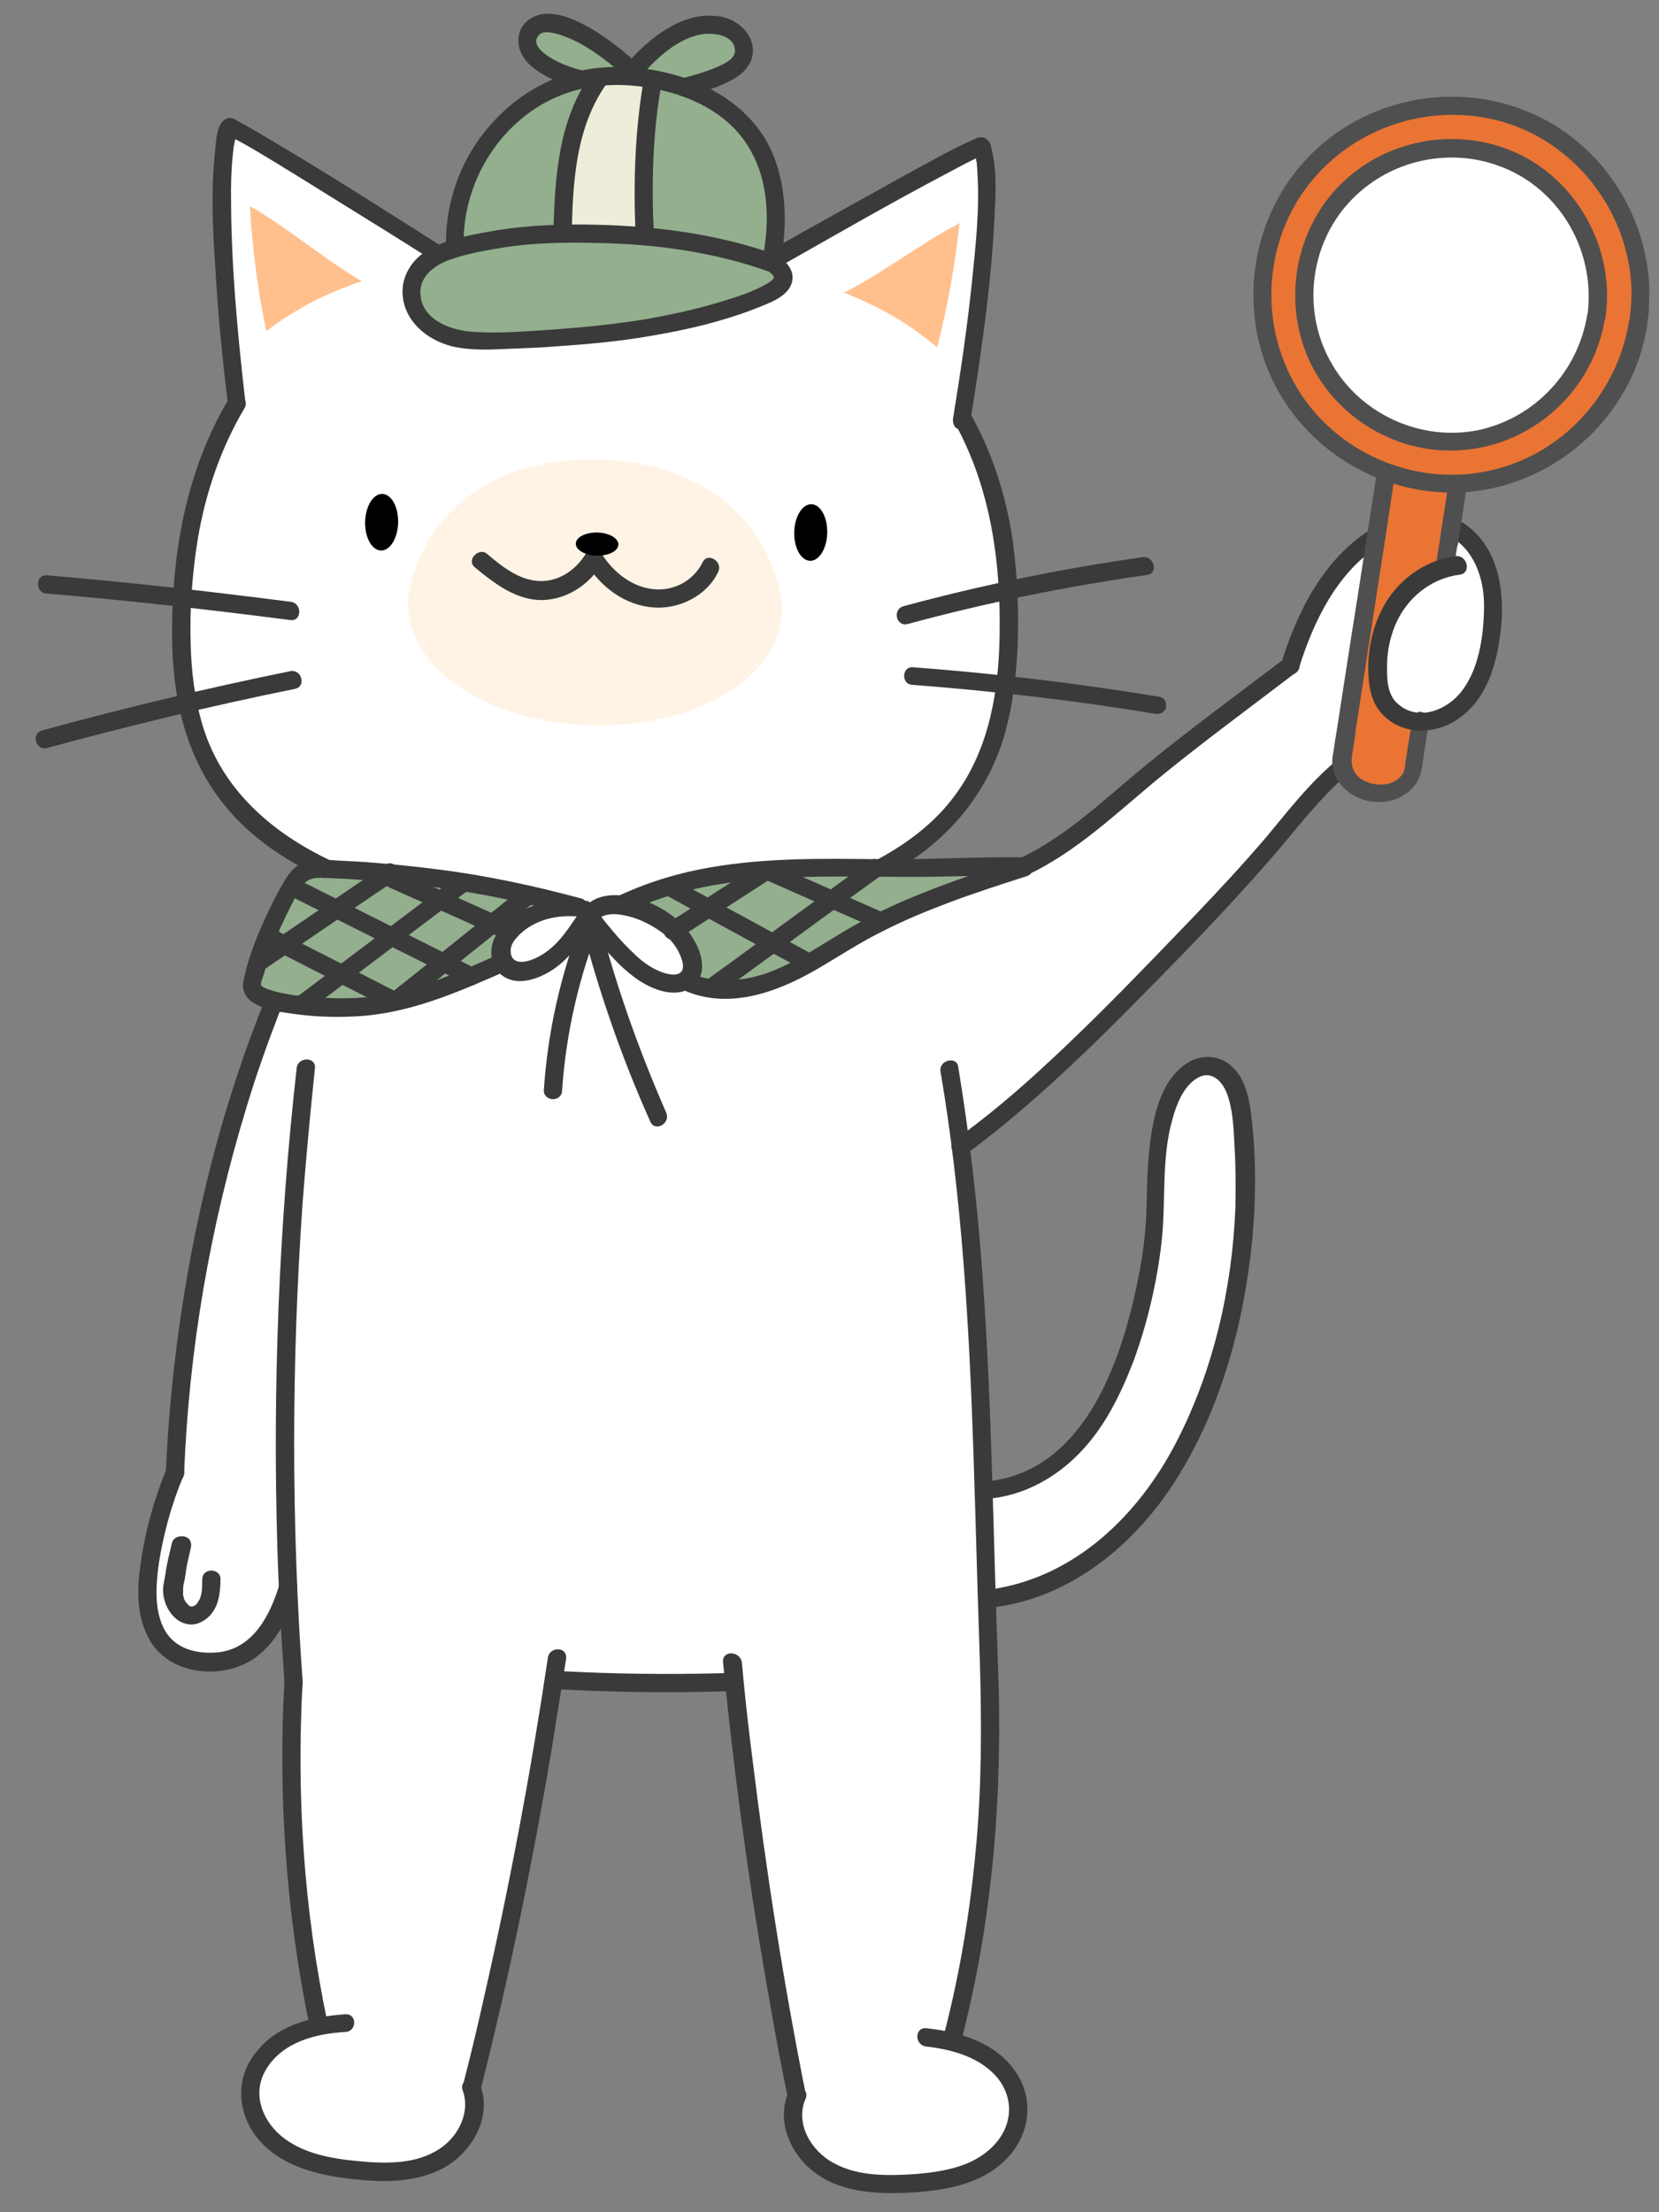 <svg width="240" height="320" viewBox="0 0 240 320" fill="none" xmlns="http://www.w3.org/2000/svg">
<rect x="0" y="0" width="240" height="320" fill="#808080" stroke="none"/>
<g clip-path="url(#clip0_812_2566)">
<path d="M111.569 37.866C112.974 30.685 112.292 22.398 106.343 17.152C101.343 12.72 93.993 10.872 87.291 11.328C74.771 12.083 65.154 23.995 65.74 36.239C72.296 34.548 79.534 33.754 87.453 33.944C96.251 34.155 104.231 35.49 111.215 37.945" fill="#93AF8E"/>
<path d="M91.28 10.191C88.352 7.482 84.893 4.847 80.959 3.697C80.171 3.502 79.384 3.307 78.502 3.374C76.912 3.6 75.998 4.986 76.226 6.487C76.691 9.138 81.4 11.01 83.853 11.509L84.119 11.428C85.181 11.189 86.241 11.038 87.299 10.976C91.179 10.717 95.304 11.256 99.058 12.578C101.448 12.019 107.027 10.657 107.623 7.856C108.017 6.106 106.563 4.311 104.814 3.829C99.833 2.302 94.71 6.666 91.632 10.2L91.28 10.191Z" fill="#93AF8E"/>
<path d="M62.996 36.877C61.205 38.154 59.669 39.789 59.442 41.895C59.113 44.614 61.077 47.125 63.514 48.328C65.95 49.53 68.767 49.509 71.497 49.487C80.482 49.262 89.476 48.686 98.239 46.697C102.576 45.745 107.183 44.536 111.193 42.52C113.957 41.091 113.645 39.411 110.863 37.937C103.877 35.57 95.985 34.237 87.362 34.03C78.478 33.729 70.354 34.766 62.996 36.877Z" fill="#93AF8E"/>
<path d="M83.266 131.421C71.371 128.144 59.091 126.266 46.773 125.97C45.717 125.945 44.573 125.917 43.679 126.512C42.874 127.02 42.415 127.801 41.956 128.582C39.477 132.834 37.606 137.452 36.434 142.264C36.338 142.613 36.239 143.051 36.407 143.407C36.574 143.763 36.834 143.945 37.182 144.129C39.004 145.229 41.197 145.545 43.395 145.686C46.644 146.028 49.81 146.192 53.076 145.83C59.782 145.199 66.1 142.359 72.327 139.693L72.507 139.521C72.172 138.809 72.103 138.016 72.296 137.317C72.589 136.092 73.493 135.146 74.481 134.29C77.264 132.069 80.712 131.447 84.221 131.972L83.266 131.421Z" fill="#93AF8E"/>
<path d="M144.491 126.114C138.418 126.057 132.345 125.999 126.274 125.853C113.951 125.734 101.189 125.604 90.058 130.88L89.781 131.401C92.06 131.808 94.497 133.01 95.969 134.013C97.787 135.289 99.237 137.259 99.624 139.468C99.783 140.176 99.766 140.879 99.399 141.486C99.217 141.746 99.035 142.005 98.767 142.175L99.378 142.366C103.386 144.134 108.156 143.456 112.248 141.706C116.337 140.045 119.922 137.403 123.758 135.296C131.257 130.988 139.597 128.285 147.849 125.579L144.491 126.114Z" fill="#93AF8E"/>
<path d="M106.463 243.368C108.457 263.037 111.652 283.967 115.506 303.152C113.741 306.981 116.181 311.703 119.74 313.812C123.387 315.923 127.784 316.117 131.928 315.864C135.366 315.683 138.988 315.154 142.022 313.467C145.056 311.78 147.507 308.671 147.504 305.151C147.489 302.072 145.533 299.209 142.934 297.475C141.375 296.382 139.542 295.722 137.703 295.326L137.975 294.98C142.623 277.407 144.031 259.051 143.322 240.909C143.224 237.651 143.126 234.393 143.028 231.135L143.732 231.152C151.505 230.107 158.651 225.791 163.984 220.024C169.316 214.257 172.921 207.128 175.478 199.623C179.734 187.319 181.199 173.98 179.659 161.097C179.287 158.272 178.313 154.817 175.51 154.222C172.445 153.533 170.076 156.907 169.036 159.874C166.489 166.94 167.806 174.45 166.577 181.636C165.348 188.821 163.504 195.992 160.176 202.599C156.85 209.118 150.732 214.603 143.494 215.397L142.528 215.286C142.049 198.557 141.306 181.821 139.149 165.316L139.222 165.934C150.335 157.754 159.996 147.691 169.653 137.804C174.709 132.558 179.853 127.315 184.566 121.708C187.648 117.999 190.644 114.199 194.33 111.032L194.422 110.859C194.342 110.505 194.351 110.153 194.449 109.715L199.447 77.544C193.285 81.18 189.14 88.823 186.937 96.249C181.198 100.599 175.457 105.036 169.807 109.388C163.171 114.42 156.039 121.816 148.471 125.33C140.219 128.036 131.879 130.739 124.38 135.047C120.542 137.242 116.959 139.796 112.87 141.457C108.78 143.119 104.098 143.799 100 142.117L99.569 141.754C98.76 142.439 97.438 142.495 96.301 142.204C94.026 141.621 92.124 140.168 90.49 138.545C88.684 136.742 86.973 134.677 85.35 132.615L85.264 132.525C84.719 133.215 84.262 133.908 83.716 134.687C81.981 137.285 79.724 139.607 76.797 140.504C75.823 140.745 74.675 140.893 73.808 140.345C73.374 140.07 73.118 139.712 72.863 139.354L72.683 139.526C66.542 142.282 60.225 145.034 53.431 145.663C50.255 145.939 47.002 145.773 43.751 145.519C42.433 145.399 41.117 145.192 39.892 144.898L39.429 145.855C31.188 166.422 26.284 191.029 25.399 213.268C23.531 217.711 22.276 222.344 21.722 227.082C21.179 231.38 21.494 236.579 25.043 239.128C26.601 240.221 28.528 240.619 30.464 240.665C34.513 240.675 39.131 239.026 41.816 229.851C41.972 234.342 42.303 238.926 42.635 243.421C41.725 259.325 42.965 277.392 46.289 292.957L45.748 293.472C44.154 293.874 42.646 294.365 41.217 295.211C38.537 296.819 36.446 299.584 36.284 302.66C36.112 306.175 38.411 309.398 41.361 311.228C44.31 313.059 47.905 313.673 51.328 314.107C55.455 314.558 59.942 314.665 63.6 312.641C67.344 310.708 69.92 306.106 68.341 302.197C73.11 283.218 77.219 262.376 80.239 242.915L80.321 243.181C88.585 243.643 96.858 243.754 105.051 243.51L106.459 243.544L106.463 243.368Z" fill="white"/>
<path d="M209.022 82.085L210.043 76.215C212.743 77.423 214.528 80.106 215.428 82.943C216.241 85.778 216.169 88.768 215.745 91.749C215.416 94.469 214.735 97.18 213.358 99.522C211.981 101.865 209.645 103.833 206.905 104.295C204.164 104.757 201.114 103.452 200.03 100.963C199.697 100.163 199.456 99.189 199.389 98.308C199.038 94.604 199.746 90.749 201.76 87.542C203.407 84.942 206.097 82.895 209.022 82.085Z" fill="white"/>
<path d="M83.613 131.605C71.719 128.328 59.439 126.45 47.12 126.154L47.123 126.066C27.011 116.697 25.008 101.076 26.679 82.815C27.516 73.596 30.088 65.475 34.212 58.711C30.145 22.715 33.232 18.83 33.232 18.83C38.19 21.324 56.575 32.939 63.077 37.143L62.992 37.053C61.2 38.33 59.664 39.965 59.438 42.071C59.108 44.79 61.073 47.301 63.509 48.503C65.945 49.706 68.763 49.685 71.493 49.663C80.478 49.438 89.472 48.862 98.235 46.873C102.572 45.921 107.179 44.712 111.189 42.696C113.862 41.352 113.724 39.765 111.294 38.299C117.988 34.501 136.911 23.692 141.984 21.438C141.984 21.438 144.88 25.467 139.092 61.227L139.44 61.411C143.147 68.363 145.329 76.51 145.725 85.67C146.466 102.493 144.178 117.132 127.507 125.795L127.239 125.964C126.975 125.958 126.799 125.954 126.535 125.948C114.213 125.828 101.451 125.698 90.319 130.974L89.429 131.393C87.847 131.267 86.345 131.495 85.264 132.525L83.613 131.605Z" fill="white"/>
<path d="M84.315 131.71C80.894 131.188 77.358 131.807 74.576 134.028C73.589 134.796 72.772 135.832 72.39 137.055C72.097 138.28 72.415 139.695 73.544 140.338C74.411 140.887 75.557 140.826 76.533 140.498C79.458 139.688 81.805 137.281 83.452 134.681C84.001 133.814 84.55 132.947 85.27 132.261C88.063 129.6 93.642 131.934 96.239 133.756C98.058 135.031 99.507 137.002 99.894 139.21C100.053 139.918 100.036 140.622 99.67 141.229C99.024 142.445 97.26 142.579 95.949 142.195C93.674 141.613 91.772 140.159 90.138 138.537C88.075 136.463 86.106 134.128 84.401 131.8" fill="white"/>
<path d="M92.468 34.064C92.121 26.489 91.869 18.652 94.418 11.499L94.323 11.76C91.695 11.257 89.057 11.106 86.501 11.221L86.059 11.298C83.603 14.583 82.189 18.508 81.474 22.626C80.769 26.305 80.68 29.998 80.59 33.779L81.025 33.966C82.875 33.922 84.725 33.879 86.573 33.923C88.772 33.976 90.882 34.114 92.904 34.251L92.468 34.064Z" fill="#EDEDD9"/>
<path d="M209.311 70.038C224.424 70.4 236.969 58.45 237.331 43.346C237.693 28.242 225.736 15.704 210.623 15.342C195.51 14.979 182.965 26.93 182.603 42.033C182.241 57.137 194.198 69.675 209.311 70.038Z" fill="#EA7434"/>
<path d="M210.882 70.603L209.108 82.175C206.183 82.985 203.493 85.032 201.846 87.632C199.834 90.751 199.126 94.606 199.475 98.398C199.542 99.279 199.695 100.251 200.115 101.053C201.033 103.186 203.381 104.386 205.669 104.441L204.62 111.455C204.301 113.735 201.712 115.257 198.816 114.835C196.009 114.416 193.95 112.167 194.357 109.889L200.707 69.04L200.982 68.606C202.553 69.172 204.216 69.564 205.882 69.868C207.723 70.176 209.659 70.222 211.421 70.177" fill="#EA7434"/>
<path d="M85.575 104.904C103.348 105.33 115.022 95.756 112.885 85.762C110.509 74.707 101.278 66.831 86.496 66.476L86.672 66.48C71.802 66.124 62.205 73.548 59.389 84.479C56.773 94.447 68.065 104.484 85.751 104.908" fill="#FFF3E5"/>
<path d="M36.138 29.81C36.52 35.89 37.257 41.891 38.521 47.904C43.183 44.408 47.103 42.479 52.34 40.669C46.697 37.366 41.869 33.115 36.138 29.81Z" fill="#FFC08D"/>
<path d="M138.819 32.273C138.145 38.328 137.122 44.286 135.571 50.232C131.082 46.517 127.259 44.401 122.114 42.342C127.997 39.316 133.023 35.301 138.819 32.273Z" fill="#FFC08D"/>
<path d="M209.457 63.97C221.216 64.252 230.978 54.953 231.26 43.201C231.542 31.448 222.237 21.691 210.477 21.409C198.718 21.127 188.956 30.426 188.674 42.179C188.392 53.932 197.697 63.688 209.457 63.97Z" fill="white"/>
<path d="M47.864 124.5C39.42 120.515 32.261 114.36 29.399 105.228C28.174 101.24 27.657 97.092 27.58 92.955C27.436 87.936 27.825 82.754 28.649 77.759C29.775 71.187 31.953 64.816 35.347 59.09C36.263 57.616 34.007 56.242 33.091 57.716C27.037 67.865 24.907 79.605 24.89 91.306C24.849 100.368 26.658 109.386 32.56 116.567C36.236 121.142 41.263 124.43 46.486 126.931C47.969 127.495 49.343 125.24 47.864 124.5Z" fill="#3A3A3A"/>
<path d="M138.378 61.65C143.35 70.919 144.773 81.336 144.612 91.714C144.506 99.807 143.162 108.133 138.336 114.792C135.421 118.858 131.386 121.929 127.015 124.287C125.501 125.043 126.766 127.361 128.28 126.605C136.395 122.313 142.545 115.509 145.223 106.599C146.468 102.405 147.016 97.931 147.207 93.624C147.418 88.526 147.19 83.33 146.518 78.298C145.612 72.029 143.732 66.001 140.697 60.385C139.853 58.869 137.62 60.224 138.378 61.65Z" fill="#3A3A3A"/>
<path d="M63.819 35.577C55.581 30.364 47.344 25.063 38.924 20.11C37.275 19.102 35.624 18.183 33.974 17.264C33.278 16.895 32.658 17.056 32.115 17.659C31.298 18.695 31.254 20.542 31.139 21.683C30.474 27.386 30.772 33.288 31.165 38.929C31.537 45.449 32.173 51.975 32.985 58.506C33.056 59.211 33.927 59.584 34.547 59.423C35.343 59.266 35.624 58.569 35.465 57.861C34.373 48.332 33.461 38.632 33.427 29.041C33.392 26.84 33.445 24.642 33.673 22.448C33.682 22.096 33.778 21.746 33.787 21.395C33.791 21.219 33.795 21.043 33.885 20.957C33.894 20.605 33.791 21.219 33.889 20.781C33.988 20.343 34.084 19.994 34.183 19.556C34.187 19.38 34.277 19.295 34.282 19.119C34.378 18.769 34.459 19.035 34.282 19.119L34.374 18.945C33.754 19.106 33.133 19.267 32.515 19.34C36.083 21.098 39.464 23.29 42.935 25.397C47.532 28.235 52.042 31.071 56.64 33.909C58.549 35.098 60.543 36.378 62.451 37.568C63.831 38.745 65.206 36.49 63.819 35.577Z" fill="#3A3A3A"/>
<path d="M111.981 39.02C120.46 34.208 128.941 29.308 137.59 24.764C139.285 23.837 140.978 22.998 142.671 22.159C142.059 21.968 141.447 21.777 140.833 21.674C140.833 21.674 140.831 21.762 140.917 21.852C141.003 21.942 140.84 21.411 140.919 21.765C140.917 21.852 141.003 21.942 140.999 22.118C141.078 22.472 141.158 22.826 141.237 23.18C141.235 23.268 141.231 23.444 141.317 23.534C141.397 23.888 141.319 23.446 141.315 23.622C141.306 23.974 141.386 24.327 141.378 24.679C141.773 30.232 141.108 35.935 140.535 41.464C139.853 47.871 138.909 54.183 137.877 60.494C137.773 61.195 138.02 61.905 138.719 62.098C139.331 62.288 140.219 61.958 140.324 61.256C141.878 51.527 143.346 41.708 143.846 31.865C144.014 28.526 144.277 24.925 143.475 21.65C143.396 21.296 143.32 20.766 143.063 20.496C142.637 19.87 141.938 19.677 141.225 20.012C137.578 21.596 134.096 23.625 130.528 25.563C125.799 28.177 121.158 30.793 116.43 33.407C114.467 34.504 112.413 35.687 110.45 36.783C109.287 37.547 110.552 39.865 111.981 39.02Z" fill="#3A3A3A"/>
<path d="M68.691 82.063C71.54 84.419 74.824 86.961 78.702 86.79C82.228 86.611 85.272 84.484 87.103 81.536C86.312 81.517 85.608 81.501 84.816 81.481C86.933 84.964 90.48 87.6 94.611 87.876C98.302 88.14 102.312 86.125 103.89 82.731C104.63 81.253 102.376 79.791 101.634 81.357C100.339 83.966 97.573 85.483 94.674 85.237C91.511 84.986 88.746 82.808 87.049 80.127C86.54 79.323 85.311 79.206 84.762 80.073C83.387 82.327 81.057 84.031 78.327 84.053C75.246 84.068 72.655 81.982 70.411 80.08C69.288 79.173 67.397 80.976 68.691 82.063Z" fill="#3A3A3A"/>
<path d="M6.71 85.855C18.483 86.841 30.248 88.18 42.008 89.693C43.676 89.909 43.739 87.271 42.072 87.055C30.311 85.541 18.546 84.203 6.773 83.217C5.103 83.089 5.04 85.727 6.71 85.855Z" fill="#3A3A3A"/>
<path d="M6.79 108.206C18.665 104.971 30.619 102.09 42.65 99.651C44.33 99.34 43.688 96.772 42.008 97.084C29.976 99.523 18.022 102.404 6.147 105.639C4.465 106.038 5.108 108.605 6.79 108.206Z" fill="#3A3A3A"/>
<path d="M131.353 90.253C142.696 87.181 154.285 84.82 165.946 83.164C167.624 82.94 166.981 80.373 165.303 80.597C153.643 82.253 142.053 84.614 130.711 87.686C129.026 88.173 129.669 90.74 131.353 90.253Z" fill="#3A3A3A"/>
<path d="M132.022 99.067C143.71 99.964 155.475 101.302 167.049 103.251C167.751 103.356 168.461 103.109 168.654 102.41C168.844 101.798 168.514 100.91 167.812 100.806C155.974 98.85 144.035 97.42 132.083 96.517C130.414 96.389 130.35 99.027 132.022 99.067Z" fill="#3A3A3A"/>
<path d="M185.726 95.34C179.001 100.458 172.101 105.484 165.545 110.87C159.798 115.571 154.298 120.982 147.531 124.164C146.016 124.919 147.281 127.237 148.796 126.482C155.653 123.215 161.329 117.808 167.079 113.018C173.725 107.547 180.714 102.435 187.53 97.231C188.875 96.208 187.071 94.317 185.726 95.34Z" fill="#3A3A3A"/>
<path d="M187.894 96.712C189.995 89.9 193.515 82.593 199.769 78.784C201.198 77.938 199.933 75.62 198.504 76.466C191.626 80.612 187.653 88.436 185.36 95.947C184.882 97.52 187.416 98.284 187.894 96.712Z" fill="#3A3A3A"/>
<path d="M193.207 110.126C189.434 113.291 186.435 117.178 183.353 120.888C179.91 124.94 176.296 128.813 172.684 132.598C165.641 139.908 158.597 147.306 151.125 154.165C146.983 158.025 142.671 161.617 138.101 164.939C136.756 165.963 138.56 167.854 139.905 166.83C147.971 160.865 155.357 153.915 162.483 146.783C169.791 139.391 177.1 132 183.891 124.156C187.511 120.019 190.789 115.523 195.013 111.929C196.358 110.905 194.466 109.012 193.207 110.126Z" fill="#3A3A3A"/>
<path d="M38.032 145.381C31.29 162.201 27.162 180.139 25.146 198.128C24.585 203.13 24.203 208.048 23.995 213.058C23.955 214.729 26.595 214.793 26.635 213.122C27.329 195.189 30.397 177.401 35.652 160.194C37.087 155.389 38.785 150.679 40.569 146.058C41.133 144.576 38.686 143.813 38.032 145.381Z" fill="#3A3A3A"/>
<path d="M24.004 212.707C22.227 217.063 20.973 221.609 20.333 226.257C19.809 229.763 19.716 233.633 21.486 236.931C24.347 242.454 32.517 243.178 37.181 239.595C40.229 237.292 41.904 233.549 42.958 229.967C43.438 228.307 40.903 227.542 40.423 229.202C39.084 233.657 36.59 238.525 31.472 239.018C28.472 239.298 25.321 238.518 23.803 235.754C22.37 233.08 22.537 229.829 22.87 226.933C23.51 222.285 24.763 217.74 26.538 213.471C27.192 211.903 24.655 211.227 24.004 212.707Z" fill="#3A3A3A"/>
<path d="M24.898 223.111C24.509 224.685 24.119 226.259 23.905 227.838C23.8 228.539 23.607 229.239 23.592 229.854C23.573 230.646 23.73 231.441 24.063 232.241C24.648 233.575 25.764 234.746 27.256 234.957C28.659 235.167 30.09 234.233 30.821 233.107C31.733 231.809 31.863 230.053 31.901 228.47C31.941 226.799 29.302 226.736 29.261 228.406C29.251 228.846 29.242 229.198 29.232 229.638C29.221 230.077 29.221 230.077 29.123 230.515C29.119 230.691 29.026 230.864 29.024 230.952C29.022 231.04 28.836 231.476 28.93 231.214C28.838 231.388 28.836 231.476 28.745 231.562C28.655 231.647 28.563 231.821 28.743 231.65C28.653 231.735 28.563 231.821 28.471 231.995C28.381 232.081 28.381 232.081 28.291 232.167C28.381 232.081 28.381 232.081 28.291 232.167C28.113 232.25 28.023 232.336 27.935 232.334C28.201 232.252 27.757 232.418 27.669 232.416C28.023 232.336 27.319 232.319 27.669 232.416C27.581 232.414 27.493 232.411 27.495 232.323C27.669 232.416 27.669 232.416 27.495 232.323C27.407 232.321 27.061 232.049 27.321 232.231C27.235 232.141 27.149 232.051 27.063 231.961C26.977 231.871 26.977 231.871 27.063 231.961C26.977 231.871 26.98 231.783 26.892 231.781C26.808 231.603 26.722 231.513 26.638 231.335C26.554 231.157 26.554 231.157 26.64 231.247C26.642 231.159 26.556 231.069 26.558 230.981C26.475 230.803 26.479 230.627 26.483 230.451C26.487 230.276 26.487 230.276 26.483 230.451C26.485 230.364 26.487 230.276 26.489 230.188C26.494 230.012 26.498 229.836 26.502 229.66C26.511 229.308 26.607 228.959 26.706 228.521C26.808 227.908 26.911 227.294 27.018 226.505C27.215 225.63 27.412 224.755 27.609 223.88C27.802 223.18 27.467 222.468 26.767 222.276C25.892 222.079 25.091 222.411 24.898 223.111Z" fill="#3A3A3A"/>
<path d="M42.92 154.473C40.346 177.376 39.437 200.583 40.116 223.652C40.312 230.167 40.684 236.687 41.144 243.209C41.279 244.884 43.919 244.947 43.783 243.272C42.134 220.268 42.161 197.129 43.771 174.027C44.279 167.528 44.875 161.031 45.559 154.537C45.775 152.87 43.136 152.807 42.92 154.473Z" fill="#3A3A3A"/>
<path d="M41.144 243.209C40.217 259.816 41.394 276.826 44.789 293.097C45.101 294.776 47.669 294.134 47.357 292.455C43.958 276.36 42.861 259.704 43.783 243.273C43.911 241.604 41.272 241.541 41.144 243.209Z" fill="#3A3A3A"/>
<path d="M79.257 239.812C76.843 256.032 73.813 272.237 70.172 288.251C69.184 292.714 68.107 297.264 66.944 301.723C66.552 303.386 69.086 304.15 69.478 302.488C73.564 286.308 76.95 269.936 79.72 253.549C80.446 248.991 81.169 244.521 81.895 239.963C82.115 238.121 79.473 238.146 79.257 239.812Z" fill="#3A3A3A"/>
<path d="M80.206 244.322C88.47 244.784 96.743 244.895 104.936 244.651C106.61 244.604 106.673 241.965 104.999 242.013C96.718 242.255 88.533 242.146 80.269 241.684C78.511 241.554 78.448 244.192 80.206 244.322Z" fill="#3A3A3A"/>
<path d="M49.936 291.373C45.086 291.696 40.127 292.897 37.039 296.871C34.045 300.582 34.281 305.427 37.098 309.102C40.087 312.957 44.982 314.394 49.633 315.034C54.371 315.675 59.734 315.98 64.105 313.621C68.207 311.432 71.235 306.313 69.497 301.696C68.919 300.099 66.351 300.741 66.929 302.339C68.085 305.534 66.328 309.011 63.644 310.795C60.244 313.089 55.845 312.983 51.98 312.627C48.026 312.268 43.73 311.549 40.623 308.923C37.863 306.569 36.458 302.752 38.476 299.369C40.86 295.378 45.643 294.173 49.963 293.925C51.637 293.877 51.7 291.239 49.936 291.373Z" fill="#3A3A3A"/>
<path d="M104.597 240.42C106.225 257 108.47 273.508 111.421 289.944C112.193 294.45 113.051 299.046 114 303.556C114.312 305.235 116.88 304.593 116.568 302.913C113.345 286.823 110.829 270.573 108.842 254.336C108.247 249.746 107.741 245.159 107.325 240.485C107.101 238.808 104.464 238.657 104.597 240.42Z" fill="#3A3A3A"/>
<path d="M133.988 296.029C137.851 296.473 142.049 297.63 144.525 300.857C146.827 303.991 146.294 307.85 143.589 310.513C140.702 313.435 136.46 314.125 132.578 314.472C128.61 314.729 124.204 314.887 120.555 312.864C117.34 311.115 114.969 307.187 116.553 303.529C117.207 301.961 114.672 301.196 114.018 302.764C112.338 306.772 114.254 311.305 117.448 313.933C121.246 317.104 126.609 317.408 131.368 317.171C136.128 316.933 141.252 316.176 144.94 312.921C148.357 309.923 149.703 305.204 147.691 301.021C145.173 295.857 139.408 293.959 134.052 293.391C132.296 293.172 132.233 295.811 133.988 296.029Z" fill="#3A3A3A"/>
<path d="M143.638 216.72C148.406 216.131 152.779 213.684 156.119 210.244C159.819 206.462 162.135 201.678 164.013 196.796C165.991 191.388 167.364 185.526 168.031 179.735C168.703 173.768 167.968 167.679 169.603 161.911C170.182 159.814 171.123 157.284 173.09 156.012C175.058 154.739 176.696 156.186 177.443 158.052C178.356 160.362 178.465 163.18 178.582 165.646C178.774 168.642 178.788 171.722 178.716 174.712C178.26 186.403 175.509 198.303 170.155 208.645C164.709 219.161 155.513 228.179 143.322 229.91C141.644 230.134 142.286 232.701 143.965 232.477C155.093 230.985 164.346 223.288 170.205 213.926C176.703 203.611 179.992 191.284 181.16 179.258C181.75 173.025 181.726 166.689 180.906 160.511C180.604 158.392 179.96 155.913 178.324 154.378C176.69 152.755 174.233 152.432 172.182 153.526C167.365 156.138 166.49 163.244 166.11 168.075C165.858 171.236 165.956 174.494 165.704 177.655C165.454 180.729 164.941 183.796 164.251 186.859C161.781 198.062 156.414 212.627 143.169 214.245C141.317 214.377 141.96 216.944 143.638 216.72Z" fill="#3A3A3A"/>
<path d="M136.052 154.948C139.139 173.059 140.194 191.473 140.811 209.789C141.12 218.947 141.342 228.015 141.651 237.173C141.961 246.243 142.098 255.221 141.441 264.268C140.669 274.456 139.104 284.625 136.488 294.593C136.096 296.255 138.631 297.02 139.023 295.357C143.674 277.608 145.085 259.164 144.378 240.934C143.679 222.352 143.508 203.783 142.191 185.274C141.472 174.875 140.311 164.552 138.62 154.305C138.394 152.716 135.826 153.358 136.052 154.948Z" fill="#3A3A3A"/>
<path d="M110.314 38.804C110.662 38.988 111.969 39.547 111.954 40.163C111.948 40.427 111.053 41.021 110.697 41.188C109.002 42.116 107.138 42.775 105.275 43.346C101.46 44.574 97.477 45.447 93.587 46.145C89.433 46.837 85.197 47.264 80.963 47.602C76.907 47.857 72.671 48.283 68.54 48.008C65.462 47.846 61.182 46.424 60.831 42.72C60.54 40.161 62.694 38.453 64.915 37.627C67.58 36.635 70.584 36.179 73.324 35.717C77.565 35.115 81.792 35.04 86.016 35.141C94.728 35.262 103.416 36.438 111.707 39.453C113.278 40.019 114.043 37.485 112.472 36.92C104.093 33.903 95.23 32.723 86.343 32.51C81.504 32.394 76.658 32.541 71.886 33.307C68.791 33.848 65.521 34.386 62.672 35.725C59.91 37.067 57.909 39.746 58.273 42.923C58.706 46.892 62.34 49.531 66.021 50.235C68.3 50.642 70.59 50.609 72.882 50.488C75.262 50.369 77.64 50.338 80.022 50.131C84.871 49.808 89.635 49.394 94.41 48.541C99.448 47.694 104.495 46.495 109.205 44.672C110.984 43.923 113.732 43.109 114.485 41.103C115.239 39.01 113.427 37.471 111.777 36.551C110.212 35.722 108.749 37.974 110.314 38.804Z" fill="#3A3A3A"/>
<path d="M67.079 35.479C66.861 26.235 72.537 17.133 81.247 13.734C85.868 11.909 91.15 11.948 95.964 13.119C100.954 14.295 105.82 16.963 108.44 21.513C111.231 26.244 111.356 32.054 110.35 37.309C110.046 38.973 112.58 39.738 112.885 38.074C113.891 32.818 113.85 27.186 111.768 22.209C109.519 16.876 104.676 13.24 99.263 11.351C94.024 9.553 87.874 9.054 82.466 10.596C77.501 12.061 73.202 15.125 70.023 19.184C66.392 23.76 64.401 29.696 64.525 35.506C64.485 37.176 67.125 37.24 67.079 35.479Z" fill="#3A3A3A"/>
<path d="M92.124 11.707C94.571 8.775 97.999 5.337 101.971 4.905C103.559 4.767 106.19 5.182 106.318 7.209C106.462 8.532 104.683 9.281 103.527 9.781C101.926 10.447 100.242 10.934 98.648 11.336C96.965 11.736 97.608 14.303 99.29 13.903C101.151 13.42 103.011 12.936 104.792 12.099C106.571 11.35 108.45 10.075 108.85 8.061C109.358 5.258 106.949 2.912 104.32 2.409C101.691 1.906 99.12 2.637 96.799 3.989C94.299 5.425 92.137 7.484 90.235 9.726C89.782 10.243 89.675 11.033 90.19 11.573C90.706 12.113 91.671 12.225 92.124 11.707Z" fill="#3A3A3A"/>
<path d="M92.271 9.247C90.375 7.53 88.475 5.989 86.307 4.617C84.225 3.335 81.617 1.953 79.151 1.982C76.862 2.015 74.886 3.639 75.005 6.018C75.046 7.954 76.421 9.395 77.981 10.4C79.627 11.496 81.634 12.248 83.559 12.734C85.223 13.126 85.988 10.592 84.325 10.201C82.573 9.807 80.916 9.151 79.442 8.236C78.489 7.597 76.846 6.326 77.932 5.12C78.567 4.343 79.878 4.727 80.666 4.922C81.889 5.303 83.022 5.77 84.151 6.413C86.409 7.699 88.483 9.332 90.379 11.05C91.583 12.222 93.563 10.422 92.271 9.247Z" fill="#3A3A3A"/>
<path d="M93.194 11.117C91.869 18.652 91.6 26.213 91.946 33.788C91.994 35.461 94.634 35.524 94.586 33.851C94.233 26.54 94.412 19.065 95.729 11.882C96.033 10.217 93.498 9.453 93.194 11.117Z" fill="#3A3A3A"/>
<path d="M85.728 10.41C80.814 17.067 80.26 25.501 80.068 33.503C80.028 35.174 82.668 35.237 82.708 33.566C82.889 26.004 83.343 18.096 87.984 11.784C88.984 10.488 86.728 9.114 85.728 10.41Z" fill="#3A3A3A"/>
<path d="M84.349 130.303C81.804 129.978 79.158 130.178 76.757 131.177C74.622 132.093 72.382 133.711 71.45 135.889C70.609 137.892 71.164 140.457 73.252 141.475C75.427 142.583 78.272 141.419 80.151 140.145C82.211 138.698 83.755 136.712 85.126 134.633C85.675 133.766 86.312 132.902 87.29 132.485C88.178 132.154 89.234 132.18 90.11 132.377C92.039 132.687 93.954 133.613 95.512 134.706C96.465 135.345 97.324 136.245 97.917 137.227C98.34 137.941 99.263 139.811 98.54 140.586C97.818 141.36 96.159 140.793 95.461 140.512C94.066 139.95 92.855 139.042 91.823 138.049C89.498 135.882 87.447 133.281 85.57 130.772C84.546 129.428 82.654 131.23 83.678 132.574C85.471 134.905 87.352 137.238 89.415 139.311C91.221 141.114 93.468 142.84 96.095 143.431C98.284 143.923 100.765 143.279 101.44 140.831C102.025 138.47 100.506 135.706 98.963 133.997C96.303 131.117 91.252 128.797 87.269 129.669C84.703 130.223 83.594 132.396 82.228 134.299C80.86 136.29 78.966 138.181 76.659 138.917C75.417 139.327 73.921 139.291 73.873 137.618C73.817 136.297 75.076 135.184 76.063 134.415C78.571 132.628 81.573 132.26 84.556 132.683C85.953 133.157 86.017 130.519 84.349 130.303Z" fill="#3A3A3A"/>
<path d="M81.313 157.77C81.863 149.512 83.729 141.462 86.73 133.791C87.384 132.223 84.85 131.459 84.196 133.027C81.1 140.959 79.228 149.273 78.674 157.707C78.633 159.377 81.273 159.441 81.313 157.77Z" fill="#3A3A3A"/>
<path d="M96.379 160.947C92.29 151.61 88.91 142.026 86.419 132.112C86.019 130.431 83.45 131.073 83.85 132.754C86.425 142.847 89.799 152.694 94.06 162.211C94.726 163.811 97.045 162.546 96.379 160.947Z" fill="#3A3A3A"/>
<path d="M84.006 129.943C77.183 128.107 70.263 126.621 63.241 125.749C59.906 125.317 56.481 124.971 53.054 124.713C51.384 124.585 49.624 124.543 47.955 124.415C46.371 124.377 44.702 124.249 43.273 125.094C42.024 125.768 41.376 127.072 40.643 128.287C39.815 129.763 39.073 131.329 38.331 132.894C37.03 135.767 35.812 138.817 35.209 141.97C34.6 145.299 39.069 146.198 41.526 146.521C44.771 147.039 48.112 147.207 51.374 147.021C59.042 146.677 66.071 143.59 72.922 140.587C74.434 139.92 73.169 137.602 71.657 138.269C66.228 140.691 60.712 143.11 54.792 144.024C51.787 144.48 48.794 144.496 45.806 144.248C44.401 144.126 42.993 144.093 41.592 143.795C40.978 143.692 40.364 143.59 39.752 143.399C39.402 143.303 37.915 142.915 37.75 142.471C37.67 142.117 38.135 141.073 38.232 140.723C38.425 140.024 38.617 139.324 38.898 138.627C39.374 137.143 39.936 135.749 40.497 134.354C41.055 133.136 41.612 131.917 42.258 130.701C42.811 129.658 43.469 127.915 44.628 127.326C45.698 126.736 47.452 127.042 48.596 127.07C50.179 127.108 51.673 127.231 53.255 127.357C56.33 127.607 59.493 127.859 62.564 128.285C69.498 129.155 76.33 130.638 83.065 132.472C84.904 132.868 85.669 130.335 84.006 129.943Z" fill="#3A3A3A"/>
<path d="M99.353 143.421C105.805 146.039 112.735 143.39 118.361 140.093C121.397 138.318 124.349 136.365 127.556 134.771C130.676 133.174 133.877 131.843 137.164 130.602C140.896 129.196 144.711 127.967 148.526 126.739C150.122 126.249 149.479 123.682 147.883 124.172C141.407 126.216 134.929 128.349 128.787 131.193C125.671 132.614 122.725 134.303 119.866 136.082C117.006 137.861 114.058 139.638 110.861 140.793C107.4 141.942 103.606 142.291 100.118 140.888C98.549 140.234 97.784 142.767 99.353 143.421Z" fill="#3A3A3A"/>
<path d="M55.685 125.128C50.225 128.868 44.677 132.607 39.217 136.347C38.412 136.856 37.606 137.452 36.889 137.963C35.458 138.897 36.723 141.215 38.154 140.281C43.614 136.541 49.162 132.802 54.622 129.062C55.427 128.553 56.233 127.957 56.95 127.446C58.383 126.424 57.118 124.106 55.685 125.128Z" fill="#3A3A3A"/>
<path d="M66.302 126.614C59.398 131.816 52.495 137.018 45.591 142.219C44.604 142.987 43.619 143.668 42.632 144.436C41.287 145.459 43.091 147.35 44.436 146.327C51.34 141.125 58.243 135.924 65.147 130.722C66.134 129.954 67.118 129.274 68.105 128.505C69.448 127.57 67.645 125.679 66.302 126.614Z" fill="#3A3A3A"/>
<path d="M75.591 128.421C69.936 132.949 64.281 137.476 58.626 142.004C57.819 142.601 57.01 143.285 56.292 143.884C56.822 143.808 57.352 143.733 57.88 143.746C52.488 140.977 47.096 138.208 41.79 135.529C41.006 135.158 40.225 134.7 39.441 134.329C37.963 133.59 36.5 135.842 38.067 136.584C43.459 139.353 48.851 142.121 54.157 144.8C54.94 145.171 55.721 145.63 56.505 146C57.114 146.279 57.645 146.204 58.093 145.863C63.748 141.335 69.403 136.807 75.058 132.28C75.865 131.683 76.673 130.999 77.392 130.4C78.739 129.288 76.936 127.397 75.591 128.421Z" fill="#3A3A3A"/>
<path d="M74.498 133.586C69.012 131.079 63.436 128.657 57.949 126.15C57.166 125.779 56.383 125.409 55.597 125.126C54.899 124.845 54.193 124.916 53.739 125.521C53.374 126.04 53.527 127.012 54.134 127.378C59.621 129.886 65.197 132.307 70.683 134.814C71.466 135.185 72.25 135.556 73.035 135.839C73.733 136.119 74.439 136.048 74.894 135.443C75.258 134.924 75.108 133.865 74.498 133.586Z" fill="#3A3A3A"/>
<path d="M68.882 140.138C61.314 136.349 53.746 132.56 46.177 128.771C45.046 128.216 44.003 127.663 42.872 127.108C41.393 126.369 39.93 128.621 41.497 129.363C49.066 133.152 56.634 136.941 64.202 140.73C65.333 141.285 66.377 141.838 67.508 142.393C69.075 143.134 70.449 140.88 68.882 140.138Z" fill="#3A3A3A"/>
<path d="M98.038 135.822C101.973 133.277 105.908 130.732 109.842 128.187C110.379 127.848 110.915 127.509 111.542 127.084C112.168 126.659 112.449 125.962 112.026 125.248C111.689 124.624 110.815 124.339 110.189 124.764C106.254 127.309 102.319 129.854 98.385 132.399C97.848 132.738 97.312 133.077 96.685 133.502C96.059 133.927 95.778 134.624 96.201 135.338C96.54 135.875 97.414 136.159 98.038 135.822Z" fill="#3A3A3A"/>
<path d="M103.474 144.136C110.463 139.024 117.363 133.998 124.352 128.887C125.337 128.207 126.324 127.438 127.308 126.758C127.847 126.331 128.216 125.636 127.793 124.922C127.453 124.386 126.582 124.013 125.955 124.438C118.966 129.549 112.066 134.575 105.077 139.687C104.092 140.367 103.105 141.135 102.121 141.815C101.582 142.243 101.213 142.938 101.636 143.652C101.976 144.188 102.935 144.563 103.474 144.136Z" fill="#3A3A3A"/>
<path d="M91.004 131.782C105.071 125.257 121.224 127.14 136.287 126.797C140.251 126.717 144.214 126.636 148.176 126.643C149.848 126.683 149.911 124.045 148.239 124.005C141.198 123.924 134.056 124.368 127.015 124.287C118.918 124.181 110.821 124.075 102.777 125.466C98.268 126.237 93.923 127.541 89.739 129.464C88.225 130.22 89.49 132.538 91.004 131.782Z" fill="#3A3A3A"/>
<path d="M110.484 127.146C115.362 129.287 120.153 131.426 125.032 133.566C125.73 133.847 126.425 134.216 127.123 134.496C127.732 134.775 128.537 134.266 128.727 133.655C128.922 132.868 128.495 132.33 127.886 132.051C123.007 129.91 118.216 127.772 113.337 125.631C112.64 125.35 111.944 124.982 111.247 124.701C110.637 124.422 109.833 124.931 109.642 125.542C109.361 126.24 109.786 126.866 110.484 127.146Z" fill="#3A3A3A"/>
<path d="M96.255 129.445C102.164 132.666 107.985 135.885 113.897 139.018C114.678 139.477 115.547 139.938 116.329 140.397C117.805 141.224 119.18 138.969 117.703 138.142C111.794 134.921 105.973 131.701 100.061 128.568C99.28 128.109 98.411 127.649 97.629 127.19C96.153 126.363 94.778 128.617 96.255 129.445Z" fill="#3A3A3A"/>
<path d="M55.111 79.633C56.43 79.665 57.543 77.858 57.597 75.597C57.651 73.337 56.626 71.479 55.307 71.447C53.989 71.415 52.876 73.222 52.822 75.483C52.767 77.743 53.792 79.601 55.111 79.633Z" fill="black"/>
<path d="M117.187 81.122C118.506 81.154 119.619 79.347 119.673 77.086C119.727 74.826 118.702 72.968 117.384 72.936C116.065 72.904 114.952 74.711 114.898 76.972C114.844 79.232 115.869 81.09 117.187 81.122Z" fill="black"/>
<path d="M86.339 80.374C88.04 80.415 89.436 79.7 89.459 78.777C89.481 77.855 88.12 77.073 86.419 77.033C84.718 76.992 83.322 77.707 83.299 78.629C83.277 79.552 84.638 80.333 86.339 80.374Z" fill="black"/>
<path d="M229.619 45.537C228.277 53.775 222.041 60.489 213.812 62.227C205.585 63.877 196.963 59.975 192.735 52.747C188.504 45.606 189.255 36.298 194.603 29.915C200.04 23.447 209.076 21.112 216.929 24.028C225.83 27.321 230.978 36.595 229.611 45.889C229.395 47.555 232.034 47.618 232.25 45.952C233.616 36.746 228.912 27.307 220.744 22.799C212.401 18.288 201.895 19.532 194.788 25.872C187.771 32.127 185.498 42.455 188.987 51.161C192.476 59.868 201.493 65.627 210.837 65.147C221.412 64.697 230.407 56.73 232.156 46.214C232.261 45.512 232.014 44.802 231.314 44.61C230.612 44.505 229.724 44.836 229.619 45.537Z" fill="#4F4F4F"/>
<path d="M235.671 46.474C233.918 57.166 225.872 65.948 215.167 68.155C204.461 70.362 193.135 65.427 187.551 55.966C181.965 46.593 182.877 34.297 189.944 25.932C197.012 17.567 208.796 14.418 219.094 18.184C229.129 21.945 236.021 31.877 236.028 42.611C235.994 44.018 235.875 45.335 235.665 46.738C235.449 48.404 238.088 48.468 238.304 46.801C240.083 35.053 234.118 23.12 223.691 17.415C213.087 11.705 199.845 13.235 190.85 21.202C181.855 29.169 178.899 42.297 183.387 53.403C187.874 64.508 199.234 71.732 211.219 71.228C223.029 70.719 233.521 62.7 237.223 51.526C237.696 50.13 237.996 48.641 238.294 47.241C238.399 46.539 238.152 45.83 237.452 45.637C236.664 45.442 235.776 45.773 235.671 46.474Z" fill="#4F4F4F"/>
<path d="M204.263 104.32C203.953 106.248 203.64 108.264 203.33 110.192C203.219 111.157 203.204 111.773 202.483 112.46C201.31 113.663 199.284 113.703 197.801 113.139C196.056 112.481 195.298 111.055 195.606 109.215C195.811 107.988 196.017 106.761 196.134 105.532C197.594 96.065 199.054 86.597 200.513 77.13C200.933 74.324 201.35 71.607 201.77 68.801C201.874 68.1 201.097 67.465 200.481 67.451C199.689 67.431 199.235 68.037 199.13 68.738C197.886 76.539 196.731 84.342 195.489 92.055C194.76 96.789 194.032 101.435 193.302 106.168C193.101 107.219 192.985 108.36 192.784 109.411C192.365 112.217 194.331 114.64 196.95 115.582C200.616 116.902 205.059 115.161 205.684 111.129C206.003 108.849 206.41 106.571 206.729 104.291C206.834 103.589 206.056 102.955 205.441 102.94C204.823 103.013 204.368 103.618 204.263 104.32Z" fill="#4F4F4F"/>
<path d="M209.476 70.482C208.956 73.813 208.434 77.232 207.914 80.563C207.816 81 207.803 81.528 207.704 81.966C207.6 82.667 208.377 83.301 208.993 83.316C209.784 83.335 210.239 82.73 210.344 82.029C210.864 78.698 211.386 75.279 211.906 71.948C212.005 71.51 212.018 70.983 212.116 70.545C212.221 69.844 211.444 69.209 210.828 69.194C210.036 69.175 209.581 69.78 209.476 70.482Z" fill="#4F4F4F"/>
<path d="M210.558 80.45C205.966 81.044 201.93 84.115 199.895 88.201C198.695 90.548 198.106 93.086 197.954 95.722C197.897 98.096 198.008 100.826 199.545 102.799C202.362 106.474 207.734 106.427 211.231 103.783C215.442 100.716 216.717 95.292 217.187 90.376C217.672 84.844 216.501 78.569 211.382 75.455C209.907 74.54 208.533 76.794 210.007 77.71C213.564 79.906 214.783 84.159 214.688 88.116C214.591 92.161 213.947 96.985 211.227 100.263C209.052 102.851 205.055 104.339 202.21 101.807C200.744 100.54 200.621 98.337 200.663 96.578C200.626 94.466 201.028 92.364 201.869 90.36C203.547 86.441 207.048 83.622 211.286 83.107C212.879 82.794 212.236 80.227 210.558 80.45Z" fill="#3A3A3A"/>
<path d="M209.476 70.482C209.155 72.85 208.749 75.128 208.428 77.496C208.419 77.847 208.323 78.197 208.317 78.461C208.212 79.162 208.989 79.797 209.605 79.811C210.397 79.831 210.851 79.225 210.956 78.524C211.277 76.156 211.684 73.878 212.005 71.51C212.013 71.159 212.11 70.809 212.116 70.545C212.221 69.844 211.444 69.209 210.828 69.194C210.034 69.263 209.581 69.78 209.476 70.482Z" fill="#4F4F4F"/>
</g>
<defs>
<clipPath id="clip0_812_2566">
<rect width="232" height="314.286" fill="white" transform="translate(7.536) rotate(1.374)"/>
</clipPath>
</defs>
</svg>
